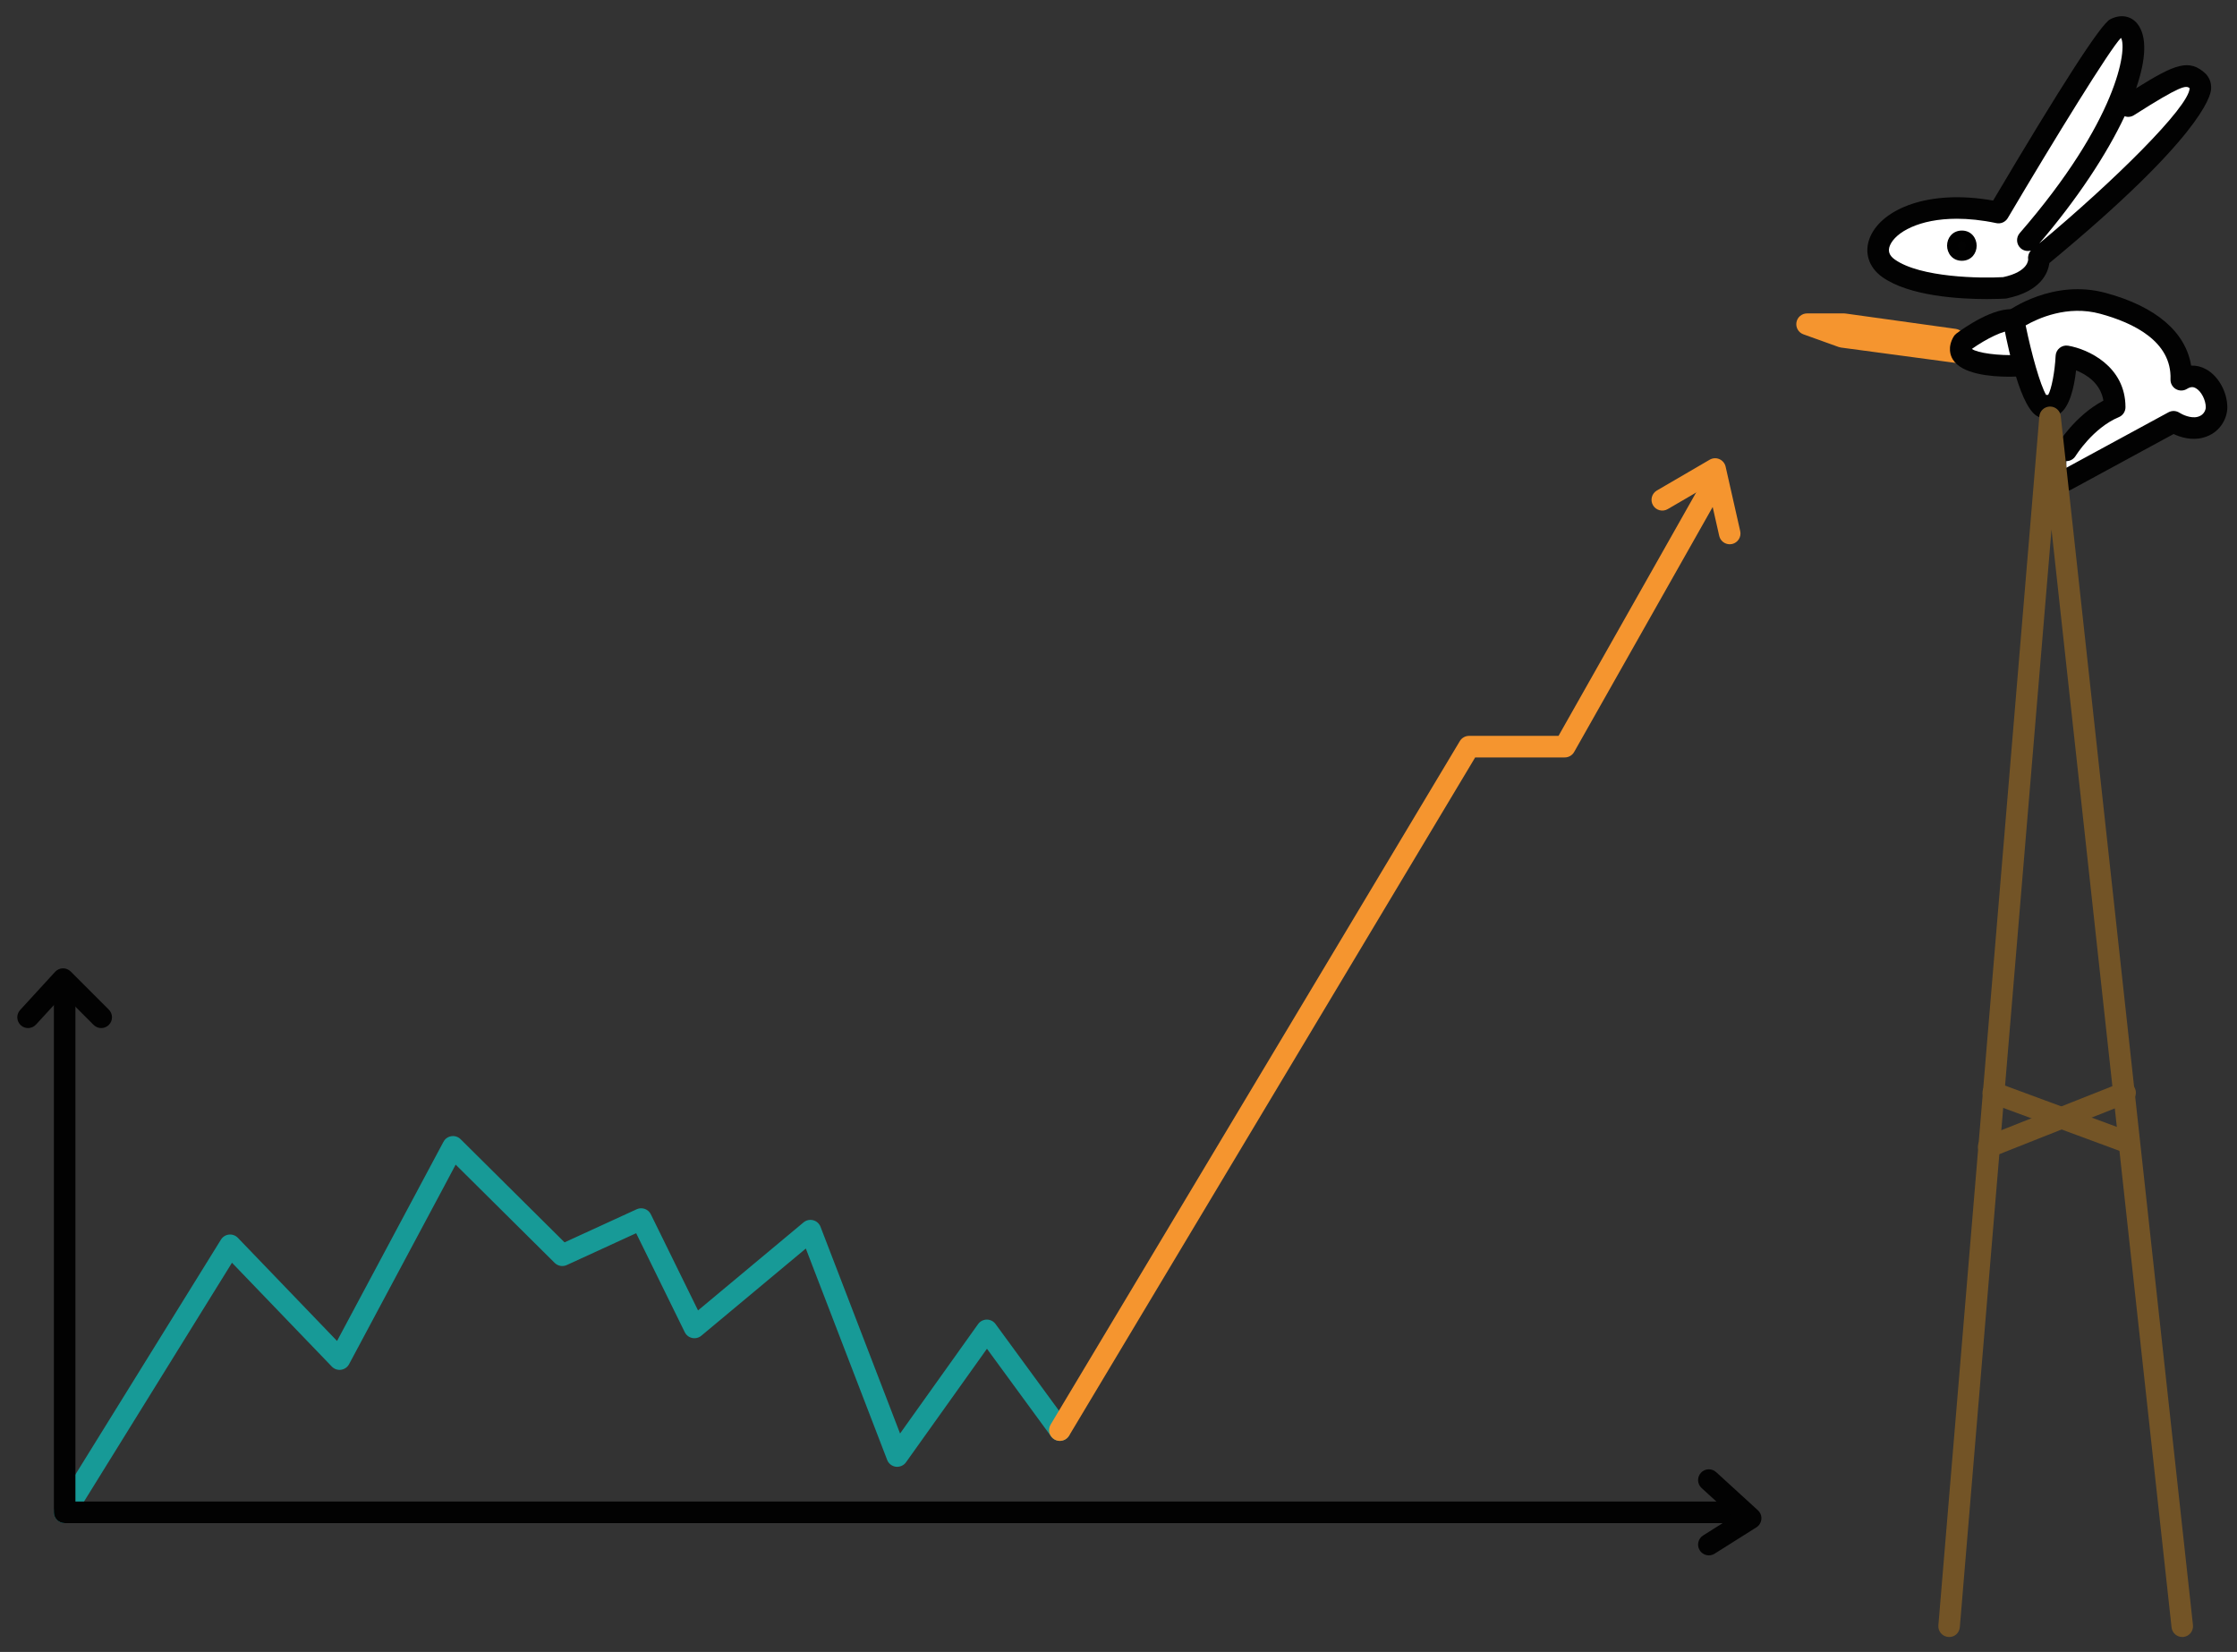 <?xml version="1.0" encoding="utf-8"?>
<!-- Generator: Adobe Illustrator 16.0.0, SVG Export Plug-In . SVG Version: 6.00 Build 0)  -->
<!DOCTYPE svg PUBLIC "-//W3C//DTD SVG 1.1//EN" "http://www.w3.org/Graphics/SVG/1.1/DTD/svg11.dtd">
<svg version="1.1" id="Ebene_1" xmlns="http://www.w3.org/2000/svg" xmlns:xlink="http://www.w3.org/1999/xlink" x="0px" y="0px"
	 width="207.667px" height="153.334px" viewBox="0 0 207.667 153.334" enable-background="new 0 0 207.667 153.334"
	 xml:space="preserve">
<rect x="0" y="0" width="207.667" height="153.334" fill="#333333" stroke="none"/>
<g>
	<path fill="#179A97" d="M6.001,141.377c-0.18,0-0.362-0.048-0.526-0.15c-0.469-0.29-0.614-0.907-0.323-1.376l15.359-24.787
		c0.163-0.263,0.438-0.436,0.745-0.468c0.307-0.032,0.612,0.078,0.826,0.301l9.207,9.573c3.647-6.822,9.609-17.973,9.865-18.462
		c0.064-0.131,0.157-0.248,0.278-0.344c0.398-0.312,0.967-0.28,1.324,0.075l9.652,9.578l6.697-3.072
		c0.492-0.225,1.076-0.019,1.314,0.469l4.381,8.92l9.796-8.171c0.248-0.208,0.58-0.28,0.892-0.2
		c0.312,0.081,0.566,0.308,0.682,0.608l7.385,19.188l7.241-10.154c0.186-0.261,0.487-0.417,0.808-0.419c0.002,0,0.004,0,0.006,0
		c0.319,0,0.619,0.152,0.807,0.409l6.779,9.262c0.326,0.446,0.229,1.071-0.216,1.397c-0.446,0.327-1.071,0.229-1.398-0.216
		l-5.961-8.145l-7.517,10.541c-0.214,0.299-0.575,0.45-0.939,0.411c-0.365-0.046-0.676-0.289-0.808-0.633l-7.551-19.621
		l-9.701,8.092c-0.236,0.197-0.55,0.274-0.849,0.211c-0.3-0.064-0.554-0.263-0.689-0.538l-4.512-9.188l-6.441,2.955
		c-0.378,0.176-0.826,0.093-1.122-0.199l-9.193-9.122c-0.254,0.485-0.584,1.104-1.008,1.898l-8.886,16.624
		c-0.151,0.282-0.428,0.475-0.745,0.519c-0.319,0.047-0.636-0.066-0.858-0.297l-9.268-9.637L6.852,140.903
		C6.663,141.209,6.336,141.377,6.001,141.377z"/>
</g>
<g>
	<path fill="#F5952F" d="M98.388,133.748c-0.175,0-0.352-0.046-0.513-0.142c-0.474-0.284-0.628-0.898-0.344-1.372L135.52,68.79
		c0.181-0.302,0.507-0.486,0.858-0.486h8.304l12.882-22.78c0.271-0.48,0.882-0.65,1.362-0.378s0.65,0.882,0.378,1.363
		l-13.169,23.288c-0.177,0.314-0.51,0.508-0.87,0.508h-8.32l-37.698,62.958C99.059,133.574,98.728,133.748,98.388,133.748z"/>
</g>
<g>
	<path fill="#F5952F" d="M160.575,50.52c-0.457,0-0.869-0.315-0.975-0.779l-1.054-4.656l-3.727,2.172
		c-0.475,0.278-1.088,0.118-1.368-0.36c-0.277-0.477-0.116-1.089,0.36-1.367l4.904-2.859c0.275-0.161,0.612-0.181,0.902-0.053
		c0.292,0.127,0.507,0.385,0.577,0.696l1.355,5.986c0.122,0.539-0.216,1.074-0.755,1.196
		C160.723,50.512,160.648,50.52,160.575,50.52z"/>
</g>
<g>
	<path fill="#020202" d="M160.576,141.377H6.002c-0.552,0-1-0.447-1-1V92.654c0-0.553,0.448-1,1-1s1,0.447,1,1v46.723h153.574
		c0.553,0,1,0.447,1,1S161.129,141.377,160.576,141.377z"/>
</g>
<g>
	<path fill="#020202" d="M158.639,144.37c-0.332,0-0.657-0.165-0.847-0.467c-0.295-0.467-0.154-1.085,0.312-1.379l2.769-1.745
		l-2.91-2.658c-0.407-0.372-0.436-1.005-0.063-1.413c0.373-0.408,1.005-0.435,1.413-0.063l3.878,3.543
		c0.23,0.211,0.349,0.517,0.321,0.827s-0.199,0.591-0.463,0.757l-3.878,2.444C159.005,144.32,158.821,144.37,158.639,144.37z"/>
</g>
<g>
	<path fill="#020202" d="M2.605,95.427c-0.241,0-0.483-0.087-0.675-0.263c-0.407-0.373-0.435-1.006-0.062-1.413l3.249-3.544
		c0.185-0.201,0.443-0.318,0.716-0.324c0.256-0.012,0.536,0.1,0.729,0.293l3.542,3.544c0.39,0.391,0.39,1.023,0,1.414
		s-1.024,0.391-1.415,0l-2.803-2.806l-2.543,2.774C3.146,95.317,2.875,95.427,2.605,95.427z"/>
</g>
<g>
	<path fill="#F5952F" d="M182.039,33.744c-0.044,0-0.089-0.003-0.134-0.009l-11.006-1.475c-0.07-0.009-0.139-0.026-0.205-0.05
		l-3.278-1.177c-0.458-0.164-0.73-0.634-0.647-1.112c0.084-0.479,0.499-0.829,0.985-0.829h3.439c0.046,0,0.092,0.003,0.138,0.01
		l10.228,1.424c0.547,0.076,0.929,0.581,0.853,1.128c-0.007,0.052-0.018,0.102-0.032,0.15c0.433,0.156,0.714,0.598,0.65,1.073
		C182.962,33.379,182.532,33.744,182.039,33.744z"/>
</g>
<g>
	<path fill="#735426" d="M197.279,106.95c-0.115,0-0.232-0.02-0.347-0.062l-12.241-4.522c-0.518-0.191-0.783-0.767-0.592-1.285
		c0.191-0.518,0.768-0.781,1.285-0.592l12.241,4.522c0.518,0.191,0.783,0.767,0.592,1.285
		C198.068,106.7,197.686,106.95,197.279,106.95z"/>
</g>
<g>
	<path fill="#735426" d="M184.614,107.449c-0.397,0-0.774-0.239-0.93-0.632c-0.203-0.513,0.048-1.095,0.562-1.298l12.667-5.021
		c0.508-0.203,1.094,0.048,1.298,0.562c0.203,0.513-0.048,1.095-0.562,1.298l-12.667,5.021
		C184.862,107.427,184.737,107.449,184.614,107.449z"/>
</g>
<g>
	<path fill="#FFFFFF" d="M187.413,33.948c0,0-6.628,0.303-5.193-2.192c0,0,3.122-2.327,4.712-2.031"/>
</g>
<g>
	<path fill="#020202" d="M186.554,34.968c-1.749,0-4.435-0.236-5.27-1.606c-0.22-0.36-0.502-1.112,0.068-2.104
		c0.068-0.118,0.16-0.222,0.27-0.303c0.579-0.432,3.565-2.575,5.492-2.212c0.543,0.101,0.901,0.623,0.801,1.166
		c-0.102,0.542-0.627,0.899-1.166,0.8c-0.656-0.112-2.373,0.742-3.692,1.676c0.479,0.377,2.473,0.647,4.312,0.565
		c0.543-0.022,1.02,0.403,1.044,0.954c0.024,0.552-0.401,1.019-0.953,1.044C187.208,34.958,186.899,34.968,186.554,34.968z"/>
</g>
<g>
	<path fill="#FFFFFF" d="M191.829,41.806c0,0,1.732-2.864,4.486-4.01c0-3.962-4.486-4.722-4.486-4.722s-0.25,5.122-1.739,4.576
		c-1.364,1.453-3.158-7.925-3.158-7.925s3.807-2.796,8.302-1.565c4.498,1.218,7.392,3.567,7.26,7.089
		c1.78-1.11,3.28,0.954,3.277,2.571c-0.004,0.643-0.431,1.547-1.497,1.835c-1.231,0.332-2.492-0.506-2.492-0.506l-9.952,5.404"/>
</g>
<g>
	<path fill="#020202" d="M191.83,45.554c-0.354,0-0.698-0.189-0.88-0.523c-0.264-0.485-0.084-1.092,0.401-1.356l9.952-5.404
		c0.325-0.177,0.721-0.16,1.031,0.046c0.247,0.16,1.041,0.545,1.679,0.373c0.744-0.201,0.757-0.869,0.757-0.875
		c0.001-0.685-0.424-1.503-0.928-1.784c-0.187-0.104-0.432-0.177-0.82,0.067c-0.314,0.195-0.712,0.201-1.03,0.017
		c-0.32-0.186-0.512-0.533-0.498-0.903c0.132-3.535-3.474-5.261-6.522-6.086c-3.057-0.837-5.811,0.441-6.925,1.079
		c0.544,2.65,1.348,5.52,1.902,6.455c0.062-0.009,0.126-0.01,0.19-0.009c0.304-0.521,0.618-2.132,0.69-3.625
		c0.014-0.286,0.149-0.551,0.372-0.73c0.224-0.179,0.51-0.256,0.794-0.207c1.84,0.312,5.319,1.905,5.319,5.708
		c0,0.404-0.243,0.768-0.616,0.923c-2.406,1.001-4,3.58-4.016,3.606c-0.287,0.471-0.901,0.621-1.373,0.335s-0.623-0.899-0.337-1.372
		c0.071-0.119,1.666-2.717,4.293-4.103c-0.267-1.611-1.573-2.423-2.537-2.81c-0.174,1.556-0.584,3.405-1.553,4.047
		c-0.266,0.175-0.559,0.266-0.859,0.267c-0.282,0.124-0.596,0.148-0.902,0.058c-0.465-0.135-1.88-0.545-3.466-8.836
		c-0.072-0.379,0.08-0.766,0.391-0.994c0.172-0.125,4.253-3.068,9.157-1.723c4.646,1.257,7.402,3.623,7.913,6.739
		c0.496-0.014,0.955,0.099,1.404,0.349c1.136,0.631,1.959,2.12,1.956,3.54c-0.007,1.061-0.709,2.387-2.236,2.798
		c-1.095,0.297-2.135-0.046-2.752-0.334l-9.476,5.146C192.154,45.515,191.991,45.554,191.83,45.554z"/>
</g>
<g>
	<path fill="#735426" d="M202.585,151.949c-0.504,0-0.938-0.379-0.993-0.892L190.447,49.153l-8.51,101.879
		c-0.045,0.551-0.518,0.975-1.079,0.913c-0.551-0.046-0.96-0.529-0.913-1.079l9.372-112.213c0.042-0.514,0.468-0.91,0.983-0.917
		c0.004,0,0.009,0,0.013,0c0.51,0,0.938,0.384,0.994,0.891l12.272,112.214c0.06,0.549-0.336,1.042-0.886,1.103
		C202.658,151.947,202.621,151.949,202.585,151.949z"/>
</g>
<g>
	<path fill="#FFFFFF" d="M197.565,9.848c4.881-3.107,5.508-3.204,6.512-2.273c2.167,2.39-14.807,16.355-14.807,16.355
		s0.301,2.075-3.178,2.788c0,0-7.543,0.476-10.779-1.819c-3.009-2.14,1.224-7.068,10.215-5.167c0,0,9.74-16.477,10.823-17.052
		c2.861-1.498,3.163,6.64-8.101,19.615"/>
</g>
<g>
	<path fill="#020202" d="M184.44,27.76c-2.522,0-7.189-0.262-9.705-2.045c-1.297-0.922-1.721-2.362-1.108-3.758
		c1.107-2.523,5.339-4.42,11.4-3.34c6.336-10.7,9.988-16.358,10.855-16.819c0.965-0.505,1.938-0.347,2.543,0.417
		c0.911,1.152,0.808,3.285-0.124,5.984c3.635-2.272,4.933-2.771,6.455-1.358c0.291,0.316,0.556,0.763,0.505,1.451
		c-0.048,0.666-1.005,4.552-15.013,16.128c-0.127,0.933-0.802,2.631-3.955,3.278c-0.046,0.009-0.092,0.016-0.138,0.019
		C186.066,27.722,185.412,27.76,184.44,27.76z M181.66,20.304c-3.508,0-5.676,1.258-6.201,2.456
		c-0.229,0.521-0.086,0.954,0.435,1.324c2.39,1.694,8.007,1.76,10.065,1.64c2.377-0.509,2.323-1.64,2.322-1.651
		c-0.044-0.299,0.051-0.598,0.25-0.817c-0.315,0.093-0.669,0.026-0.936-0.205c-0.417-0.362-0.462-0.994-0.1-1.411
		c9.099-10.481,9.986-17.089,9.41-18.115c-0.007,0.003-0.015,0.006-0.023,0.009c-0.972,0.966-6.096,9.268-10.494,16.707
		c-0.217,0.369-0.645,0.56-1.067,0.47C183.978,20.426,182.754,20.304,181.66,20.304z M197.235,10.792
		c-1.67,3.547-4.414,7.708-7.924,11.806c6.894-5.744,13.915-12.675,13.959-14.41c-0.334-0.279-0.785-0.286-5.168,2.504
		C197.833,10.863,197.516,10.89,197.235,10.792z"/>
</g>
<g>
	<path fill="#020202" d="M182.126,23.706c1.163,0,1.163-1.805,0-1.805C180.961,21.901,180.961,23.706,182.126,23.706"/>
	<path fill="#010101" d="M182.126,24.206c-0.893,0-1.374-0.723-1.374-1.402c0-0.356,0.121-0.692,0.34-0.947
		c0.253-0.294,0.62-0.456,1.034-0.456c0.892,0,1.372,0.723,1.372,1.402c0,0.356-0.12,0.692-0.339,0.947
		C182.906,24.044,182.54,24.206,182.126,24.206z M182.126,22.401c-0.123,0-0.214,0.035-0.276,0.108
		c-0.062,0.072-0.098,0.179-0.098,0.294c0,0.094,0.027,0.402,0.374,0.402c0.123,0,0.213-0.035,0.275-0.108
		c0.062-0.072,0.097-0.179,0.097-0.295C182.498,22.709,182.472,22.401,182.126,22.401z"/>
</g>
</svg>
